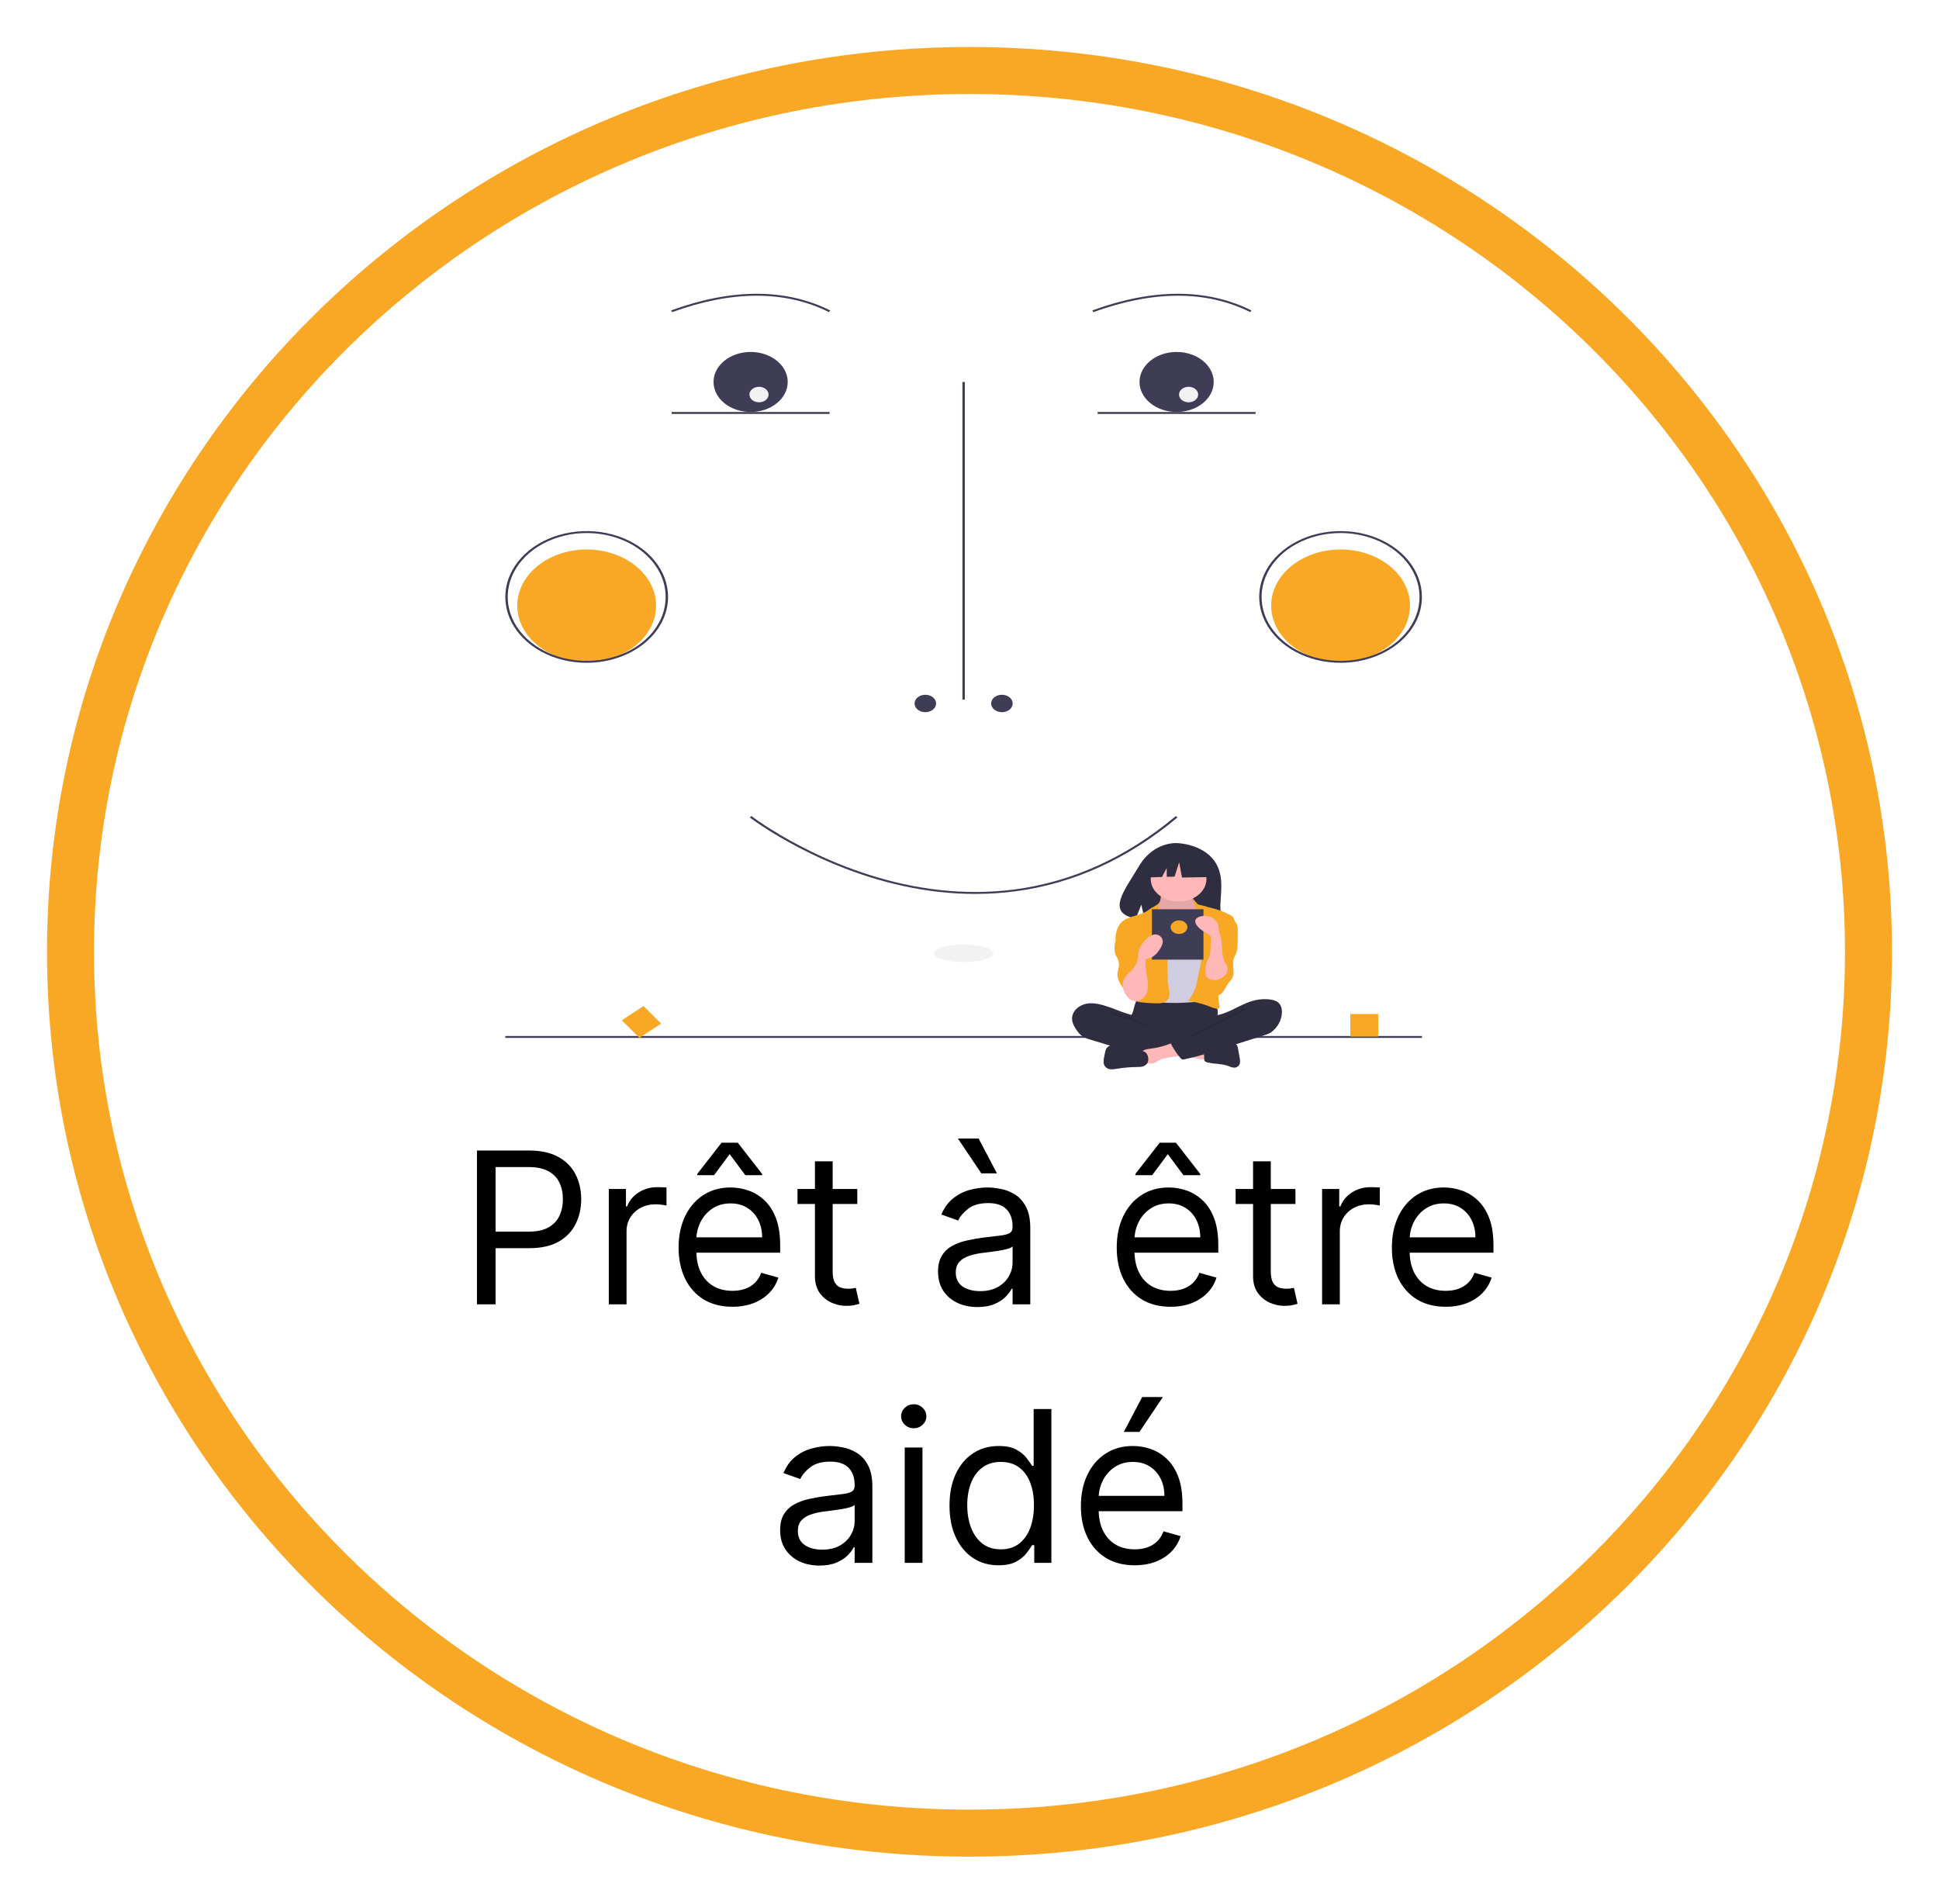 <svg width="165" height="162" viewBox="0 0 165 162" fill="none" xmlns="http://www.w3.org/2000/svg">
<g filter="url(#filter0_d_735_13)">
<path d="M159 77C159 118.385 124.786 152 82.5 152C40.214 152 6 118.385 6 77C6 35.615 40.214 2 82.5 2C124.786 2 159 35.615 159 77Z" fill="white" stroke="#F9A826" stroke-width="4"/>
<path d="M40.586 107V93.909H45.01C46.036 93.909 46.876 94.094 47.528 94.465C48.184 94.832 48.67 95.328 48.985 95.954C49.301 96.581 49.458 97.28 49.458 98.051C49.458 98.822 49.301 99.523 48.985 100.154C48.674 100.785 48.193 101.288 47.541 101.663C46.889 102.033 46.053 102.219 45.035 102.219H41.865V100.812H44.984C45.687 100.812 46.252 100.691 46.678 100.448C47.104 100.205 47.413 99.877 47.605 99.464C47.801 99.046 47.899 98.575 47.899 98.051C47.899 97.527 47.801 97.058 47.605 96.645C47.413 96.231 47.102 95.908 46.671 95.673C46.241 95.435 45.67 95.315 44.958 95.315H42.171V107H40.586ZM51.807 107V97.182H53.265V98.665H53.367C53.546 98.179 53.87 97.785 54.339 97.482C54.807 97.18 55.336 97.028 55.924 97.028C56.035 97.028 56.173 97.031 56.339 97.035C56.506 97.039 56.631 97.046 56.717 97.054V98.588C56.665 98.575 56.548 98.556 56.365 98.531C56.186 98.501 55.996 98.486 55.796 98.486C55.319 98.486 54.893 98.586 54.518 98.786C54.147 98.982 53.853 99.255 53.636 99.604C53.422 99.95 53.316 100.344 53.316 100.787V107H51.807ZM62.322 107.205C61.376 107.205 60.56 106.996 59.874 106.578C59.192 106.156 58.666 105.568 58.295 104.814C57.929 104.055 57.746 103.173 57.746 102.168C57.746 101.162 57.929 100.276 58.295 99.508C58.666 98.737 59.182 98.136 59.842 97.706C60.507 97.271 61.283 97.054 62.169 97.054C62.68 97.054 63.185 97.139 63.684 97.31C64.182 97.48 64.636 97.757 65.045 98.141C65.454 98.52 65.781 99.023 66.023 99.649C66.266 100.276 66.388 101.047 66.388 101.963V102.602H58.819V101.298H64.854C64.854 100.744 64.743 100.25 64.521 99.815C64.304 99.381 63.993 99.038 63.588 98.786C63.187 98.535 62.714 98.409 62.169 98.409C61.568 98.409 61.048 98.558 60.609 98.856C60.175 99.151 59.84 99.534 59.606 100.007C59.371 100.48 59.254 100.987 59.254 101.528V102.398C59.254 103.139 59.382 103.768 59.638 104.283C59.898 104.795 60.258 105.185 60.718 105.453C61.178 105.717 61.713 105.849 62.322 105.849C62.719 105.849 63.077 105.794 63.396 105.683C63.72 105.568 63.999 105.398 64.234 105.172C64.468 104.942 64.649 104.656 64.777 104.315L66.234 104.724C66.081 105.219 65.823 105.653 65.461 106.028C65.099 106.399 64.651 106.689 64.118 106.898C63.586 107.102 62.987 107.205 62.322 107.205ZM63.422 96.006L62.092 94.216L60.763 96.006H59.331V95.903L61.402 93.244H62.783L64.854 95.903V96.006H63.422ZM72.952 97.182V98.46H67.864V97.182H72.952ZM69.347 94.829H70.856V104.188C70.856 104.614 70.918 104.933 71.041 105.146C71.169 105.355 71.331 105.496 71.527 105.568C71.727 105.636 71.938 105.67 72.16 105.67C72.326 105.67 72.462 105.662 72.569 105.645C72.675 105.624 72.761 105.607 72.825 105.594L73.131 106.949C73.029 106.987 72.886 107.026 72.703 107.064C72.52 107.107 72.288 107.128 72.006 107.128C71.58 107.128 71.163 107.036 70.754 106.853C70.349 106.67 70.012 106.391 69.743 106.016C69.479 105.641 69.347 105.168 69.347 104.597V94.829ZM83.173 107.23C82.551 107.23 81.986 107.113 81.479 106.879C80.972 106.64 80.57 106.297 80.271 105.849C79.973 105.398 79.824 104.852 79.824 104.213C79.824 103.651 79.935 103.195 80.156 102.845C80.378 102.491 80.674 102.214 81.045 102.014C81.415 101.814 81.825 101.665 82.272 101.567C82.724 101.464 83.177 101.384 83.633 101.324C84.23 101.247 84.714 101.19 85.084 101.151C85.459 101.109 85.732 101.038 85.903 100.94C86.077 100.842 86.165 100.672 86.165 100.429V100.378C86.165 99.747 85.992 99.257 85.647 98.908C85.306 98.558 84.788 98.383 84.094 98.383C83.374 98.383 82.809 98.541 82.4 98.856C81.991 99.172 81.703 99.508 81.537 99.867L80.105 99.355C80.361 98.758 80.702 98.294 81.128 97.962C81.558 97.625 82.027 97.391 82.534 97.258C83.045 97.122 83.548 97.054 84.043 97.054C84.358 97.054 84.72 97.092 85.129 97.169C85.543 97.242 85.941 97.393 86.325 97.623C86.712 97.853 87.034 98.2 87.29 98.665C87.545 99.129 87.673 99.751 87.673 100.531V107H86.165V105.67H86.088C85.986 105.884 85.815 106.112 85.577 106.354C85.338 106.597 85.02 106.804 84.624 106.974C84.228 107.145 83.744 107.23 83.173 107.23ZM83.403 105.875C84 105.875 84.503 105.758 84.912 105.523C85.325 105.289 85.636 104.987 85.845 104.616C86.058 104.245 86.165 103.855 86.165 103.446V102.065C86.101 102.142 85.96 102.212 85.743 102.276C85.53 102.336 85.283 102.389 85.001 102.436C84.724 102.479 84.454 102.517 84.189 102.551C83.93 102.581 83.719 102.607 83.557 102.628C83.165 102.679 82.798 102.762 82.457 102.877C82.121 102.988 81.848 103.156 81.639 103.382C81.435 103.604 81.332 103.906 81.332 104.29C81.332 104.814 81.526 105.21 81.914 105.479C82.306 105.743 82.802 105.875 83.403 105.875ZM83.506 95.852L81.511 92.886H83.275L84.835 95.852H83.506ZM99.606 107.205C98.659 107.205 97.844 106.996 97.157 106.578C96.476 106.156 95.949 105.568 95.579 104.814C95.212 104.055 95.029 103.173 95.029 102.168C95.029 101.162 95.212 100.276 95.579 99.508C95.949 98.737 96.465 98.136 97.125 97.706C97.79 97.271 98.566 97.054 99.452 97.054C99.963 97.054 100.468 97.139 100.967 97.31C101.466 97.48 101.919 97.757 102.329 98.141C102.738 98.52 103.064 99.023 103.307 99.649C103.549 100.276 103.671 101.047 103.671 101.963V102.602H96.103V101.298H102.137C102.137 100.744 102.026 100.25 101.804 99.815C101.587 99.381 101.276 99.038 100.871 98.786C100.471 98.535 99.998 98.409 99.452 98.409C98.851 98.409 98.331 98.558 97.892 98.856C97.458 99.151 97.123 99.534 96.889 100.007C96.655 100.48 96.537 100.987 96.537 101.528V102.398C96.537 103.139 96.665 103.768 96.921 104.283C97.181 104.795 97.541 105.185 98.001 105.453C98.461 105.717 98.996 105.849 99.606 105.849C100.002 105.849 100.36 105.794 100.679 105.683C101.003 105.568 101.282 105.398 101.517 105.172C101.751 104.942 101.932 104.656 102.06 104.315L103.517 104.724C103.364 105.219 103.106 105.653 102.744 106.028C102.382 106.399 101.934 106.689 101.402 106.898C100.869 107.102 100.27 107.205 99.606 107.205ZM100.705 96.006L99.375 94.216L98.046 96.006H96.614V95.903L98.685 93.244H100.066L102.137 95.903V96.006H100.705ZM110.236 97.182V98.46H105.147V97.182H110.236ZM106.63 94.829H108.139V104.188C108.139 104.614 108.201 104.933 108.324 105.146C108.452 105.355 108.614 105.496 108.81 105.568C109.01 105.636 109.221 105.67 109.443 105.67C109.609 105.67 109.745 105.662 109.852 105.645C109.959 105.624 110.044 105.607 110.108 105.594L110.415 106.949C110.312 106.987 110.169 107.026 109.986 107.064C109.803 107.107 109.571 107.128 109.29 107.128C108.863 107.128 108.446 107.036 108.037 106.853C107.632 106.67 107.295 106.391 107.027 106.016C106.763 105.641 106.63 105.168 106.63 104.597V94.829ZM112.505 107V97.182H113.962V98.665H114.064C114.243 98.179 114.567 97.785 115.036 97.482C115.505 97.18 116.033 97.028 116.621 97.028C116.732 97.028 116.87 97.031 117.037 97.035C117.203 97.039 117.329 97.046 117.414 97.054V98.588C117.363 98.575 117.245 98.556 117.062 98.531C116.883 98.501 116.694 98.486 116.493 98.486C116.016 98.486 115.59 98.586 115.215 98.786C114.844 98.982 114.55 99.255 114.333 99.604C114.12 99.95 114.013 100.344 114.013 100.787V107H112.505ZM123.02 107.205C122.074 107.205 121.258 106.996 120.571 106.578C119.89 106.156 119.363 105.568 118.993 104.814C118.626 104.055 118.443 103.173 118.443 102.168C118.443 101.162 118.626 100.276 118.993 99.508C119.363 98.737 119.879 98.136 120.54 97.706C121.204 97.271 121.98 97.054 122.866 97.054C123.378 97.054 123.883 97.139 124.381 97.31C124.88 97.48 125.334 97.757 125.743 98.141C126.152 98.52 126.478 99.023 126.721 99.649C126.964 100.276 127.085 101.047 127.085 101.963V102.602H119.517V101.298H125.551C125.551 100.744 125.44 100.25 125.218 99.815C125.001 99.381 124.69 99.038 124.285 98.786C123.885 98.535 123.412 98.409 122.866 98.409C122.265 98.409 121.745 98.558 121.307 98.856C120.872 99.151 120.537 99.534 120.303 100.007C120.069 100.48 119.951 100.987 119.951 101.528V102.398C119.951 103.139 120.079 103.768 120.335 104.283C120.595 104.795 120.955 105.185 121.415 105.453C121.875 105.717 122.41 105.849 123.02 105.849C123.416 105.849 123.774 105.794 124.093 105.683C124.417 105.568 124.696 105.398 124.931 105.172C125.165 104.942 125.346 104.656 125.474 104.315L126.932 104.724C126.778 105.219 126.52 105.653 126.158 106.028C125.796 106.399 125.348 106.689 124.816 106.898C124.283 107.102 123.684 107.205 123.02 107.205ZM69.735 129.23C69.113 129.23 68.548 129.113 68.041 128.879C67.534 128.64 67.131 128.297 66.833 127.849C66.534 127.398 66.385 126.852 66.385 126.213C66.385 125.651 66.496 125.195 66.718 124.845C66.939 124.491 67.235 124.214 67.606 124.014C67.977 123.814 68.386 123.665 68.834 123.567C69.285 123.464 69.739 123.384 70.195 123.324C70.791 123.247 71.275 123.19 71.646 123.151C72.021 123.109 72.294 123.038 72.464 122.94C72.639 122.842 72.726 122.672 72.726 122.429V122.378C72.726 121.747 72.554 121.257 72.209 120.908C71.868 120.558 71.35 120.384 70.655 120.384C69.935 120.384 69.37 120.541 68.961 120.857C68.552 121.172 68.265 121.509 68.098 121.866L66.666 121.355C66.922 120.759 67.263 120.294 67.689 119.962C68.12 119.625 68.588 119.391 69.096 119.259C69.607 119.122 70.11 119.054 70.604 119.054C70.919 119.054 71.282 119.092 71.691 119.169C72.104 119.241 72.502 119.393 72.886 119.623C73.274 119.853 73.596 120.2 73.851 120.665C74.107 121.129 74.235 121.751 74.235 122.531V129H72.726V127.67H72.65C72.547 127.884 72.377 128.112 72.138 128.354C71.9 128.597 71.582 128.804 71.186 128.974C70.789 129.145 70.306 129.23 69.735 129.23ZM69.965 127.875C70.561 127.875 71.064 127.758 71.473 127.523C71.887 127.289 72.198 126.987 72.407 126.616C72.62 126.245 72.726 125.855 72.726 125.446V124.065C72.662 124.142 72.522 124.212 72.304 124.276C72.091 124.336 71.844 124.389 71.563 124.436C71.286 124.479 71.015 124.517 70.751 124.551C70.491 124.581 70.28 124.607 70.118 124.628C69.726 124.679 69.36 124.762 69.019 124.877C68.682 124.988 68.409 125.156 68.201 125.382C67.996 125.604 67.894 125.906 67.894 126.29C67.894 126.814 68.088 127.21 68.475 127.479C68.868 127.743 69.364 127.875 69.965 127.875ZM76.988 129V119.182H78.497V129H76.988ZM77.755 117.545C77.461 117.545 77.208 117.445 76.995 117.245C76.786 117.045 76.681 116.804 76.681 116.523C76.681 116.241 76.786 116.001 76.995 115.8C77.208 115.6 77.461 115.5 77.755 115.5C78.049 115.5 78.301 115.6 78.509 115.8C78.722 116.001 78.829 116.241 78.829 116.523C78.829 116.804 78.722 117.045 78.509 117.245C78.301 117.445 78.049 117.545 77.755 117.545ZM84.967 129.205C84.149 129.205 83.427 128.998 82.8 128.585C82.174 128.167 81.684 127.579 81.33 126.82C80.976 126.058 80.799 125.156 80.799 124.116C80.799 123.085 80.976 122.19 81.33 121.432C81.684 120.673 82.176 120.087 82.806 119.674C83.437 119.261 84.166 119.054 84.993 119.054C85.632 119.054 86.137 119.161 86.507 119.374C86.882 119.582 87.168 119.821 87.364 120.089C87.564 120.354 87.72 120.571 87.831 120.741H87.959V115.909H89.467V129H88.01V127.491H87.831C87.72 127.67 87.562 127.896 87.358 128.169C87.153 128.437 86.861 128.678 86.482 128.891C86.103 129.1 85.598 129.205 84.967 129.205ZM85.171 127.849C85.777 127.849 86.288 127.692 86.706 127.376C87.123 127.057 87.441 126.616 87.658 126.053C87.875 125.487 87.984 124.832 87.984 124.091C87.984 123.358 87.877 122.717 87.664 122.167C87.451 121.613 87.136 121.183 86.718 120.876C86.301 120.565 85.785 120.409 85.171 120.409C84.532 120.409 84 120.573 83.573 120.901C83.152 121.225 82.834 121.666 82.621 122.224C82.412 122.778 82.308 123.401 82.308 124.091C82.308 124.79 82.414 125.425 82.627 125.996C82.845 126.562 83.164 127.014 83.586 127.351C84.012 127.683 84.541 127.849 85.171 127.849ZM96.556 129.205C95.61 129.205 94.794 128.996 94.108 128.578C93.426 128.156 92.9 127.568 92.529 126.814C92.162 126.055 91.979 125.173 91.979 124.168C91.979 123.162 92.162 122.276 92.529 121.509C92.9 120.737 93.415 120.136 94.076 119.706C94.74 119.271 95.516 119.054 96.402 119.054C96.914 119.054 97.419 119.139 97.917 119.31C98.416 119.48 98.87 119.757 99.279 120.141C99.688 120.52 100.014 121.023 100.257 121.649C100.5 122.276 100.621 123.047 100.621 123.963V124.602H93.053V123.298H99.087C99.087 122.744 98.976 122.25 98.755 121.815C98.537 121.381 98.226 121.038 97.821 120.786C97.421 120.535 96.948 120.409 96.402 120.409C95.802 120.409 95.282 120.558 94.843 120.857C94.408 121.151 94.073 121.534 93.839 122.007C93.605 122.48 93.488 122.987 93.488 123.528V124.398C93.488 125.139 93.615 125.768 93.871 126.283C94.131 126.795 94.491 127.185 94.951 127.453C95.412 127.717 95.946 127.849 96.556 127.849C96.952 127.849 97.31 127.794 97.63 127.683C97.954 127.568 98.233 127.398 98.467 127.172C98.701 126.942 98.882 126.656 99.01 126.315L100.468 126.724C100.314 127.219 100.056 127.653 99.694 128.028C99.332 128.399 98.885 128.689 98.352 128.898C97.819 129.102 97.221 129.205 96.556 129.205ZM95.635 117.852L97.195 114.886H98.959L96.965 117.852H95.635Z" fill="black"/>
</g>
<g clip-path="url(#clip0_735_13)" filter="url(#filter1_d_735_13)">
<path d="M121 84.162H43V84.327H121V84.162Z" fill="#3F3D56"/>
<path d="M117.287 82.29H114.908V84.215H117.287V82.29Z" fill="#F9A826"/>
<path d="M54.763 81.615L52.914 82.826L54.41 84.322L56.259 83.111L54.763 81.615Z" fill="#F9A826"/>
<path d="M82.102 28.505H81.898V55.536H82.102V28.505Z" fill="#3F3D56"/>
<path d="M106.846 31.06H93.405V31.225H106.846V31.06Z" fill="#3F3D56"/>
<path d="M70.595 31.06H57.154V31.225H70.595V31.06Z" fill="#3F3D56"/>
<path d="M57.196 22.564L57.112 22.414C62.296 20.527 66.85 20.529 70.649 22.419L70.542 22.559C66.805 20.699 62.314 20.701 57.196 22.564Z" fill="#3F3D56"/>
<path d="M93.039 22.564L92.956 22.414C98.139 20.527 102.694 20.529 106.492 22.419L106.385 22.559C102.648 20.699 98.158 20.701 93.039 22.564Z" fill="#3F3D56"/>
<path d="M63.875 31.06C65.618 31.06 67.031 29.916 67.031 28.505C67.031 27.094 65.618 25.951 63.875 25.951C62.131 25.951 60.718 27.094 60.718 28.505C60.718 29.916 62.131 31.06 63.875 31.06Z" fill="#3F3D56"/>
<path d="M100.125 31.06C101.869 31.06 103.282 29.916 103.282 28.505C103.282 27.094 101.869 25.951 100.125 25.951C98.382 25.951 96.969 27.094 96.969 28.505C96.969 29.916 98.382 31.06 100.125 31.06Z" fill="#3F3D56"/>
<path d="M49.924 52.322C53.186 52.322 55.83 50.182 55.83 47.542C55.83 44.902 53.186 42.762 49.924 42.762C46.663 42.762 44.018 44.902 44.018 47.542C44.018 50.182 46.663 52.322 49.924 52.322Z" fill="#F9A826"/>
<path d="M114.076 52.322C117.338 52.322 119.982 50.182 119.982 47.542C119.982 44.902 117.338 42.762 114.076 42.762C110.814 42.762 108.17 44.902 108.17 47.542C108.17 50.182 110.814 52.322 114.076 52.322Z" fill="#F9A826"/>
<path d="M82.972 72.073C82.491 72.073 81.992 72.059 81.484 72.032C80.438 71.972 79.398 71.857 78.371 71.686C69.998 70.304 63.865 65.614 63.804 65.567L63.945 65.448C64.006 65.495 70.098 70.153 78.412 71.525C79.43 71.694 80.461 71.808 81.498 71.867C82.053 71.897 82.598 71.911 83.119 71.907C84.206 71.903 85.29 71.829 86.362 71.689C91.28 71.039 95.886 68.94 100.052 65.45L100.199 65.565C96.001 69.081 91.357 71.196 86.395 71.851C85.312 71.993 84.218 72.067 83.121 72.072C83.071 72.073 83.022 72.073 82.972 72.073Z" fill="#3F3D56"/>
<path d="M49.924 52.404C48.555 52.404 47.216 52.076 46.077 51.46C44.939 50.844 44.051 49.969 43.527 48.945C43.003 47.921 42.866 46.794 43.133 45.707C43.4 44.62 44.06 43.621 45.028 42.838C45.996 42.054 47.23 41.52 48.573 41.304C49.917 41.088 51.309 41.199 52.574 41.623C53.839 42.047 54.921 42.765 55.682 43.687C56.443 44.608 56.849 45.692 56.849 46.8C56.846 48.286 56.116 49.71 54.818 50.761C53.52 51.812 51.76 52.403 49.924 52.404ZM49.924 41.361C48.595 41.361 47.296 41.68 46.191 42.278C45.085 42.876 44.224 43.725 43.715 44.719C43.207 45.713 43.074 46.806 43.333 47.861C43.592 48.916 44.232 49.886 45.172 50.646C46.112 51.407 47.309 51.925 48.613 52.135C49.917 52.345 51.268 52.237 52.496 51.825C53.724 51.414 54.774 50.717 55.512 49.822C56.251 48.928 56.645 47.876 56.645 46.8C56.643 45.358 55.934 43.976 54.674 42.956C53.414 41.936 51.706 41.363 49.924 41.361Z" fill="#3F3D56"/>
<path d="M114.076 52.404C112.706 52.404 111.367 52.076 110.229 51.46C109.09 50.844 108.203 49.969 107.679 48.945C107.154 47.921 107.017 46.794 107.284 45.707C107.552 44.62 108.211 43.621 109.18 42.838C110.148 42.054 111.382 41.52 112.725 41.304C114.068 41.088 115.46 41.199 116.726 41.623C117.991 42.047 119.072 42.765 119.833 43.687C120.594 44.608 121 45.692 121 46.8C120.998 48.286 120.268 49.71 118.97 50.761C117.672 51.812 115.912 52.403 114.076 52.404ZM114.076 41.361C112.747 41.361 111.447 41.68 110.342 42.278C109.237 42.876 108.375 43.725 107.867 44.719C107.358 45.713 107.225 46.806 107.484 47.861C107.744 48.916 108.384 49.886 109.324 50.646C110.263 51.407 111.461 51.925 112.765 52.135C114.068 52.345 115.42 52.237 116.648 51.825C117.876 51.414 118.925 50.717 119.664 49.822C120.402 48.928 120.796 47.876 120.796 46.8C120.794 45.358 120.086 43.976 118.826 42.956C117.566 41.936 115.858 41.363 114.076 41.361Z" fill="#3F3D56"/>
<path d="M78.742 56.607C79.248 56.607 79.658 56.275 79.658 55.865C79.658 55.456 79.248 55.124 78.742 55.124C78.235 55.124 77.825 55.456 77.825 55.865C77.825 56.275 78.235 56.607 78.742 56.607Z" fill="#3F3D56"/>
<path d="M85.258 56.607C85.765 56.607 86.175 56.275 86.175 55.865C86.175 55.456 85.765 55.124 85.258 55.124C84.752 55.124 84.342 55.456 84.342 55.865C84.342 56.275 84.752 56.607 85.258 56.607Z" fill="#3F3D56"/>
<path d="M82 77.869C83.406 77.869 84.546 77.537 84.546 77.127C84.546 76.718 83.406 76.386 82 76.386C80.594 76.386 79.454 76.718 79.454 77.127C79.454 77.537 80.594 77.869 82 77.869Z" fill="#F2F2F2"/>
<path d="M103.327 69.243C102.284 67.816 100.22 67.75 100.22 67.75C100.22 67.75 98.208 67.541 96.918 69.714C95.716 71.739 94.056 73.695 96.651 74.169L97.12 72.988L97.41 74.257C97.779 74.278 98.15 74.283 98.52 74.272C101.299 74.2 103.946 74.293 103.861 73.486C103.748 72.413 104.331 70.615 103.327 69.243Z" fill="#2F2E41"/>
<path d="M96.503 81.736C96.472 81.893 96.428 82.048 96.37 82.2C96.305 82.349 96.204 82.486 96.144 82.636C95.954 83.114 96.218 83.648 96.639 84.017C97.004 84.336 97.476 84.563 97.997 84.67C98.38 84.736 98.771 84.769 99.163 84.769C100.248 84.799 101.36 84.825 102.388 84.543C102.713 84.452 103.026 84.337 103.325 84.199C103.419 84.162 103.502 84.11 103.568 84.044C103.637 83.948 103.667 83.837 103.656 83.726C103.653 83.354 103.56 82.984 103.582 82.612C103.595 82.406 103.642 82.201 103.619 81.995C103.586 81.762 103.466 81.543 103.273 81.368C103.081 81.192 102.826 81.069 102.544 81.015C102.249 80.978 101.949 80.978 101.654 81.015C100.883 81.075 100.109 81.103 99.335 81.099C98.545 81.095 97.759 80.997 96.972 80.987C96.739 80.984 96.744 81.042 96.67 81.225C96.602 81.392 96.546 81.563 96.503 81.736Z" fill="#2F2E41"/>
<path d="M98.747 72.549C98.724 72.712 98.656 72.869 98.548 73.009C98.411 73.161 98.186 73.248 98.038 73.394C97.816 73.613 97.803 73.922 97.802 74.206C97.801 74.467 97.808 74.746 97.988 74.963C98.116 75.098 98.275 75.212 98.457 75.298C99.133 75.667 99.863 76.042 100.678 76.054C101.015 76.059 101.377 75.988 101.6 75.783C101.696 75.686 101.771 75.577 101.823 75.46C102.031 75.045 102.157 74.605 102.197 74.158C102.227 73.947 102.203 73.734 102.126 73.532C102.027 73.308 101.827 73.125 101.694 72.913C101.538 72.661 101.481 72.376 101.531 72.097C101.537 72.078 101.535 72.057 101.525 72.038C101.514 72.028 101.5 72.021 101.485 72.016C101.47 72.011 101.453 72.009 101.437 72.01L99.821 71.916C99.671 71.909 99.521 71.896 99.373 71.874C99.286 71.86 99.056 71.76 98.973 71.786C98.819 71.835 98.778 72.415 98.747 72.549Z" fill="#FFB8B8"/>
<path opacity="0.1" d="M98.747 72.549C98.724 72.712 98.656 72.869 98.548 73.009C98.411 73.161 98.186 73.248 98.038 73.394C97.816 73.613 97.803 73.922 97.802 74.206C97.801 74.467 97.808 74.746 97.988 74.963C98.116 75.098 98.275 75.212 98.457 75.298C99.133 75.667 99.863 76.042 100.678 76.054C101.015 76.059 101.377 75.988 101.6 75.783C101.696 75.686 101.771 75.577 101.823 75.46C102.031 75.045 102.157 74.605 102.197 74.158C102.227 73.947 102.203 73.734 102.126 73.532C102.027 73.308 101.827 73.125 101.694 72.913C101.538 72.661 101.481 72.376 101.531 72.097C101.537 72.078 101.535 72.057 101.525 72.038C101.514 72.028 101.5 72.021 101.485 72.016C101.47 72.011 101.453 72.009 101.437 72.01L99.821 71.916C99.671 71.909 99.521 71.896 99.373 71.874C99.286 71.86 99.056 71.76 98.973 71.786C98.819 71.835 98.778 72.415 98.747 72.549Z" fill="black"/>
<path d="M100.292 72.724C101.601 72.724 102.663 71.865 102.663 70.805C102.663 69.746 101.601 68.887 100.292 68.887C98.983 68.887 97.922 69.746 97.922 70.805C97.922 71.865 98.983 72.724 100.292 72.724Z" fill="#FFB8B8"/>
<path d="M99.079 75.103C99.197 75.212 99.338 75.303 99.496 75.372C99.661 75.427 99.838 75.454 100.016 75.452C100.443 75.462 100.907 75.398 101.204 75.15C101.587 74.829 101.574 74.312 101.875 73.938C101.899 73.904 101.932 73.875 101.971 73.853C102.022 73.831 102.079 73.82 102.136 73.822C102.515 73.819 102.846 74.018 103.144 74.208C103.284 74.286 103.405 74.385 103.499 74.501C103.558 74.594 103.598 74.694 103.618 74.797C103.75 75.385 103.831 75.978 103.862 76.575C103.888 76.904 103.914 77.233 103.913 77.563C103.906 78.649 103.594 79.717 103.284 80.773C103.244 80.909 103.189 81.062 103.036 81.127C102.968 81.152 102.895 81.166 102.82 81.169C101.934 81.266 101.042 81.326 100.147 81.35C99.798 81.354 99.45 81.347 99.101 81.329C99.041 81.328 98.981 81.32 98.925 81.304C98.847 81.274 98.781 81.229 98.732 81.172C98.249 80.679 98.22 79.997 98.223 79.367C98.231 77.827 98.299 76.288 98.427 74.751C98.438 74.624 98.44 74.47 98.327 74.37C98.547 74.634 98.799 74.879 99.079 75.103Z" fill="#D0CDE1"/>
<path d="M98.577 72.887C98.497 73.005 97.907 73.296 97.793 73.393C97.156 73.936 95.994 73.916 95.412 74.498C95.219 74.711 95.086 74.956 95.022 75.215C94.912 75.577 94.853 75.971 95.038 76.312C95.216 76.64 95.592 76.867 95.847 77.16C96.127 77.482 96.253 77.873 96.374 78.254C96.463 78.535 96.553 78.824 96.518 79.113C96.479 79.442 96.282 79.743 96.166 80.06C96.05 80.377 96.03 80.754 96.298 81.003C96.496 81.186 96.805 81.258 97.101 81.299C97.479 81.345 97.861 81.372 98.244 81.38C98.582 81.392 98.955 81.394 99.215 81.219C99.312 81.144 99.389 81.055 99.442 80.955C99.494 80.856 99.521 80.748 99.52 80.64C99.517 80.424 99.491 80.208 99.441 79.996C99.405 79.774 99.392 79.55 99.38 79.326C99.328 78.322 99.321 77.317 99.359 76.312C99.378 76.103 99.365 75.893 99.321 75.686C99.249 75.418 99.069 75.177 98.919 74.93C98.62 74.465 98.484 73.942 98.527 73.418C98.572 72.88 98.862 72.47 98.577 72.887Z" fill="#F9A826"/>
<path d="M101.906 72.928C102.028 73.03 102.442 73.063 102.598 73.128C102.743 73.183 102.896 73.225 103.052 73.256C103.618 73.388 104.156 73.588 104.649 73.849C104.751 73.897 104.842 73.961 104.916 74.035C104.994 74.138 105.044 74.253 105.064 74.373C105.155 74.675 105.2 74.985 105.199 75.296C105.181 75.626 105.058 75.945 104.936 76.259L104.482 77.435C104.143 78.313 103.801 79.199 103.706 80.116C103.653 80.624 103.677 81.135 103.776 81.638C103.785 81.663 103.788 81.689 103.784 81.714C103.78 81.74 103.769 81.764 103.753 81.786C103.723 81.81 103.684 81.824 103.642 81.827C103.422 81.855 103.21 81.764 103.011 81.684C102.404 81.44 101.755 81.268 101.087 81.175C101.348 80.869 101.55 80.533 101.685 80.178C101.761 79.952 101.821 79.723 101.865 79.492L102.077 78.502C102.163 78.14 102.223 77.775 102.258 77.408C102.274 77.27 102.264 77.131 102.228 76.996C102.18 76.867 102.115 76.742 102.035 76.624C101.687 76.037 101.523 75.368 101.661 74.726C101.721 74.446 101.837 74.165 101.789 73.883C101.742 73.611 101.79 73.401 101.704 73.132C101.351 72.03 101.677 72.737 101.906 72.928Z" fill="#F9A826"/>
<path d="M95.406 75.425C95.247 75.692 94.982 75.919 94.891 76.206C94.856 76.34 94.841 76.477 94.846 76.614C94.831 76.821 94.856 77.028 94.921 77.228C94.972 77.355 95.054 77.471 95.113 77.595C95.195 77.769 95.232 77.954 95.221 78.139C95.205 78.396 95.097 78.646 95.088 78.903C95.075 79.308 95.306 79.688 95.532 80.049C95.588 79.935 95.675 79.833 95.786 79.749C95.897 79.665 96.029 79.602 96.173 79.564C96.317 79.526 96.47 79.513 96.62 79.528C96.771 79.543 96.916 79.584 97.045 79.648C97.096 79.597 97.121 79.531 97.113 79.465C97.129 78.996 97.146 78.526 97.161 78.057C97.186 77.331 97.209 76.596 97.002 75.889C96.925 75.566 96.752 75.263 96.499 75.005C96.359 74.875 95.884 74.532 95.654 74.678C95.551 74.743 95.575 74.922 95.559 75.012C95.534 75.155 95.483 75.294 95.406 75.425Z" fill="#F9A826"/>
<path d="M105.245 74.656C105.309 74.849 105.337 75.048 105.326 75.247C105.329 75.652 105.323 76.058 105.306 76.463C105.309 76.671 105.276 76.879 105.209 77.08C105.158 77.21 105.078 77.333 105.025 77.463C104.867 77.853 104.953 78.276 104.967 78.686C104.977 78.819 104.963 78.952 104.925 79.082C104.842 79.336 104.616 79.542 104.459 79.772C104.31 79.991 104.22 80.237 104.042 80.441C103.863 80.645 103.555 80.807 103.256 80.744C103.029 80.697 102.868 80.534 102.757 80.368C102.514 80.001 102.43 79.579 102.521 79.17C102.632 78.672 102.994 78.23 103.124 77.735C103.303 77.055 103.031 76.353 103.039 75.658C103.036 75.549 103.054 75.44 103.094 75.336C103.178 75.182 103.297 75.041 103.444 74.923C103.614 74.764 103.772 74.596 103.916 74.422C104.013 74.305 104.145 74.003 104.318 73.978C104.702 73.922 105.15 74.416 105.245 74.656Z" fill="#F9A826"/>
<path d="M93.411 81.434C93.198 81.391 92.979 81.372 92.76 81.378C92.53 81.388 92.305 81.438 92.1 81.524C91.896 81.61 91.716 81.731 91.573 81.877C91.431 82.024 91.328 82.193 91.273 82.374C91.217 82.555 91.21 82.744 91.252 82.928C91.305 83.126 91.392 83.319 91.51 83.498C91.682 83.782 91.889 84.064 92.209 84.246C92.401 84.346 92.609 84.426 92.826 84.484L94.509 84.997C94.756 85.072 95.004 85.148 95.254 85.218C96.51 85.569 97.82 85.78 99.147 85.844C99.55 85.875 99.957 85.858 100.355 85.795C100.451 85.784 100.539 85.746 100.603 85.686C100.635 85.641 100.654 85.591 100.658 85.538L100.762 84.952C100.785 84.87 100.782 84.785 100.753 84.704C100.692 84.61 100.593 84.535 100.473 84.491C99.367 83.977 98.075 83.693 97.143 82.987C96.924 82.821 96.741 82.558 96.474 82.445C96.172 82.317 95.816 82.244 95.504 82.126C94.822 81.868 94.15 81.572 93.411 81.434Z" fill="#2F2E41"/>
<path opacity="0.1" d="M95.091 82.225C95.686 82.376 98.197 83.421 98.628 83.786C98.57 83.803 96.612 82.915 96.553 82.9C96.015 82.781 95.488 82.63 94.975 82.45C94.874 82.412 94.313 82.233 94.338 82.129C94.367 82.011 94.985 82.198 95.091 82.225Z" fill="black"/>
<path d="M102.512 86.148C102.546 86.15 102.579 86.142 102.606 86.126C102.618 86.114 102.627 86.1 102.632 86.085C102.637 86.069 102.638 86.054 102.636 86.038L102.633 85.239C102.342 85.141 102.034 85.081 101.72 85.06L100.265 84.903C100.298 84.907 100.037 85.41 100.077 85.478C100.148 85.596 100.687 85.701 100.839 85.757C101.367 85.951 101.917 86.165 102.512 86.148Z" fill="#FFB8B8"/>
<path d="M97.947 85.236C97.672 85.272 97.366 85.303 97.188 85.476C96.962 85.695 97.058 86.022 97.166 86.294C97.172 86.329 97.188 86.363 97.211 86.393C97.234 86.424 97.264 86.45 97.299 86.471C97.335 86.491 97.376 86.506 97.418 86.514C97.461 86.521 97.505 86.522 97.549 86.516C97.799 86.529 98.066 86.539 98.285 86.439C98.384 86.386 98.479 86.329 98.57 86.267C98.732 86.18 98.909 86.115 99.096 86.073C99.44 85.985 99.793 85.926 100.151 85.897C100.293 85.892 100.432 85.872 100.567 85.838C100.635 85.82 100.696 85.79 100.747 85.75C100.798 85.71 100.836 85.661 100.86 85.607C100.911 85.462 100.806 85.314 100.706 85.187C100.591 85.02 100.441 84.87 100.264 84.744C99.993 84.574 99.859 84.704 99.585 84.814C99.069 85.02 98.516 85.162 97.947 85.236Z" fill="#FFB8B8"/>
<path d="M97.229 85.436L95.485 85.019C95.276 84.96 95.057 84.926 94.836 84.917C94.725 84.914 94.614 84.929 94.512 84.963C94.409 84.996 94.316 85.047 94.24 85.112C94.104 85.241 94.066 85.416 94.032 85.583L93.96 85.939C93.912 86.119 93.898 86.303 93.919 86.487C93.931 86.578 93.968 86.666 94.028 86.744C94.088 86.822 94.17 86.888 94.266 86.937C94.507 87.044 94.803 86.992 95.073 86.947C95.617 86.857 96.17 86.809 96.726 86.804C96.934 86.802 97.153 86.804 97.338 86.725C97.445 86.673 97.535 86.602 97.6 86.516C97.665 86.43 97.703 86.332 97.711 86.232C97.745 85.927 97.62 85.53 97.229 85.436Z" fill="#2F2E41"/>
<path d="M103.198 85.073C103.424 85.041 103.624 84.937 103.84 84.875C104.145 84.789 104.476 84.789 104.799 84.79C104.918 84.781 105.037 84.8 105.143 84.846C105.285 84.922 105.321 85.076 105.346 85.213L105.492 86.039C105.531 86.193 105.535 86.352 105.504 86.507C105.487 86.585 105.444 86.657 105.381 86.717C105.318 86.777 105.236 86.822 105.144 86.848C104.916 86.896 104.692 86.778 104.477 86.7C103.939 86.507 103.313 86.556 102.752 86.412C102.698 86.403 102.647 86.385 102.603 86.359C102.558 86.334 102.521 86.3 102.493 86.262C102.474 86.216 102.467 86.168 102.473 86.119C102.483 85.854 102.414 85.491 102.512 85.237C102.601 85.009 102.945 85.073 103.198 85.073Z" fill="#2F2E41"/>
<path d="M106.889 81.101C107.238 81.031 107.599 81.01 107.956 81.042C108.242 81.068 108.536 81.132 108.744 81.292C108.997 81.486 109.079 81.787 109.086 82.07C109.097 82.633 108.866 83.181 108.433 83.622C108.327 83.733 108.201 83.831 108.06 83.913C107.907 83.99 107.744 84.053 107.574 84.102L103.805 85.305C102.814 85.622 101.819 85.939 100.784 86.148C100.756 86.159 100.725 86.165 100.694 86.166C100.663 86.168 100.631 86.164 100.602 86.155C100.572 86.147 100.545 86.133 100.522 86.116C100.499 86.099 100.481 86.078 100.468 86.055C100.137 85.673 99.86 85.263 99.642 84.832C99.631 84.822 99.624 84.809 99.621 84.796C99.617 84.784 99.618 84.77 99.622 84.757C99.627 84.745 99.635 84.733 99.646 84.723C99.657 84.714 99.671 84.706 99.687 84.702L102.352 83.462C102.548 83.38 102.73 83.278 102.895 83.16C103.01 83.069 103.105 82.963 103.174 82.846C103.229 82.752 103.234 82.532 103.305 82.463C103.374 82.395 103.61 82.39 103.719 82.363C103.873 82.325 104.024 82.279 104.171 82.225C104.767 82.009 105.298 81.696 105.87 81.443C106.19 81.294 106.533 81.18 106.889 81.101Z" fill="#2F2E41"/>
<path opacity="0.1" d="M105.378 82.027C104.92 82.305 104.327 82.561 103.873 82.847C103.718 82.945 101.136 84.12 101.099 84.276C101.523 84.333 104.22 82.806 104.606 82.654C104.986 82.49 105.343 82.296 105.673 82.073C105.76 82.019 106.126 81.855 105.878 81.794C105.738 81.76 105.481 81.971 105.378 82.027Z" fill="black"/>
<path d="M102.866 69.105L100.827 68.241L98.011 68.594L97.428 70.677L98.878 70.632L99.283 69.867V70.619L99.953 70.598L100.341 69.38L100.584 70.677L102.963 70.638L102.866 69.105Z" fill="#2F2E41"/>
<path d="M102.41 73.377H98.022V77.663H102.41V73.377Z" fill="#3F3D56"/>
<path d="M95.939 80.832C96.032 80.958 96.163 81.064 96.32 81.138C96.423 81.176 96.536 81.195 96.649 81.192C96.763 81.19 96.874 81.166 96.974 81.124C97.175 81.037 97.34 80.903 97.447 80.741C97.668 80.424 97.714 80.045 97.686 79.682C97.659 79.318 97.563 78.961 97.52 78.598C97.49 78.335 97.487 78.07 97.485 77.805C97.477 77.75 97.492 77.694 97.526 77.645C97.585 77.597 97.662 77.566 97.745 77.557C98.192 77.449 98.489 77.11 98.701 76.774C98.844 76.549 98.967 76.304 98.94 76.053C98.912 75.802 98.689 75.549 98.379 75.523C98.124 75.502 97.888 75.633 97.704 75.778C97.239 76.146 96.94 76.629 96.855 77.15C96.815 77.406 96.826 77.668 96.74 77.916C96.557 78.445 95.984 78.77 95.698 79.246C95.383 79.771 95.557 80.367 95.939 80.832Z" fill="#FFB8B8"/>
<path d="M104.377 78.809C104.312 78.932 104.217 79.043 104.098 79.135C103.979 79.228 103.838 79.3 103.684 79.348C103.492 79.41 103.281 79.421 103.081 79.378C102.982 79.356 102.891 79.315 102.814 79.26C102.738 79.205 102.678 79.136 102.64 79.058C102.609 78.981 102.592 78.9 102.59 78.818C102.561 78.461 102.572 78.094 102.733 77.76C102.794 77.632 102.878 77.51 102.927 77.377C102.974 77.225 102.999 77.068 103 76.91L103.052 75.936C103.061 75.866 103.055 75.794 103.034 75.725C102.982 75.584 102.819 75.493 102.67 75.409C102.309 75.206 101.953 74.969 101.778 74.642C101.718 74.544 101.696 74.434 101.716 74.325C101.766 74.132 102.007 74.007 102.245 73.964C102.401 73.937 102.562 73.935 102.719 73.959C102.876 73.983 103.025 74.033 103.158 74.105C103.29 74.177 103.403 74.27 103.49 74.379C103.577 74.487 103.636 74.609 103.663 74.736C103.687 74.846 103.687 74.958 103.7 75.069C103.73 75.305 103.822 75.531 103.88 75.763C104.022 76.335 103.948 76.926 104.089 77.497C104.207 77.975 104.651 78.286 104.377 78.809Z" fill="#FFB8B8"/>
<path d="M100.329 75.479C100.723 75.479 101.042 75.221 101.042 74.902C101.042 74.584 100.723 74.325 100.329 74.325C99.935 74.325 99.616 74.584 99.616 74.902C99.616 75.221 99.935 75.479 100.329 75.479Z" fill="#F9A826"/>
<path d="M64.588 30.236C65.037 30.236 65.402 29.941 65.402 29.577C65.402 29.212 65.037 28.917 64.588 28.917C64.138 28.917 63.773 29.212 63.773 29.577C63.773 29.941 64.138 30.236 64.588 30.236Z" fill="#F2F2F2"/>
<path d="M101.144 30.236C101.594 30.236 101.958 29.941 101.958 29.577C101.958 29.212 101.594 28.917 101.144 28.917C100.694 28.917 100.329 29.212 100.329 29.577C100.329 29.941 100.694 30.236 101.144 30.236Z" fill="#F2F2F2"/>
</g>
<defs>
<filter id="filter0_d_735_13" x="0" y="0" width="165" height="162" filterUnits="userSpaceOnUse" color-interpolation-filters="sRGB">
<feFlood flood-opacity="0" result="BackgroundImageFix"/>
<feColorMatrix in="SourceAlpha" type="matrix" values="0 0 0 0 0 0 0 0 0 0 0 0 0 0 0 0 0 0 127 0" result="hardAlpha"/>
<feOffset dy="4"/>
<feGaussianBlur stdDeviation="2"/>
<feComposite in2="hardAlpha" operator="out"/>
<feColorMatrix type="matrix" values="0 0 0 0 0 0 0 0 0 0 0 0 0 0 0 0 0 0 0.25 0"/>
<feBlend mode="normal" in2="BackgroundImageFix" result="effect1_dropShadow_735_13"/>
<feBlend mode="normal" in="SourceGraphic" in2="effect1_dropShadow_735_13" result="shape"/>
</filter>
<filter id="filter1_d_735_13" x="39" y="21" width="86" height="74" filterUnits="userSpaceOnUse" color-interpolation-filters="sRGB">
<feFlood flood-opacity="0" result="BackgroundImageFix"/>
<feColorMatrix in="SourceAlpha" type="matrix" values="0 0 0 0 0 0 0 0 0 0 0 0 0 0 0 0 0 0 127 0" result="hardAlpha"/>
<feOffset dy="4"/>
<feGaussianBlur stdDeviation="2"/>
<feComposite in2="hardAlpha" operator="out"/>
<feColorMatrix type="matrix" values="0 0 0 0 0 0 0 0 0 0 0 0 0 0 0 0 0 0 0.25 0"/>
<feBlend mode="normal" in2="BackgroundImageFix" result="effect1_dropShadow_735_13"/>
<feBlend mode="normal" in="SourceGraphic" in2="effect1_dropShadow_735_13" result="shape"/>
</filter>
<clipPath id="clip0_735_13">
<rect width="78" height="66" fill="white" transform="translate(43 21)"/>
</clipPath>
</defs>
</svg>
